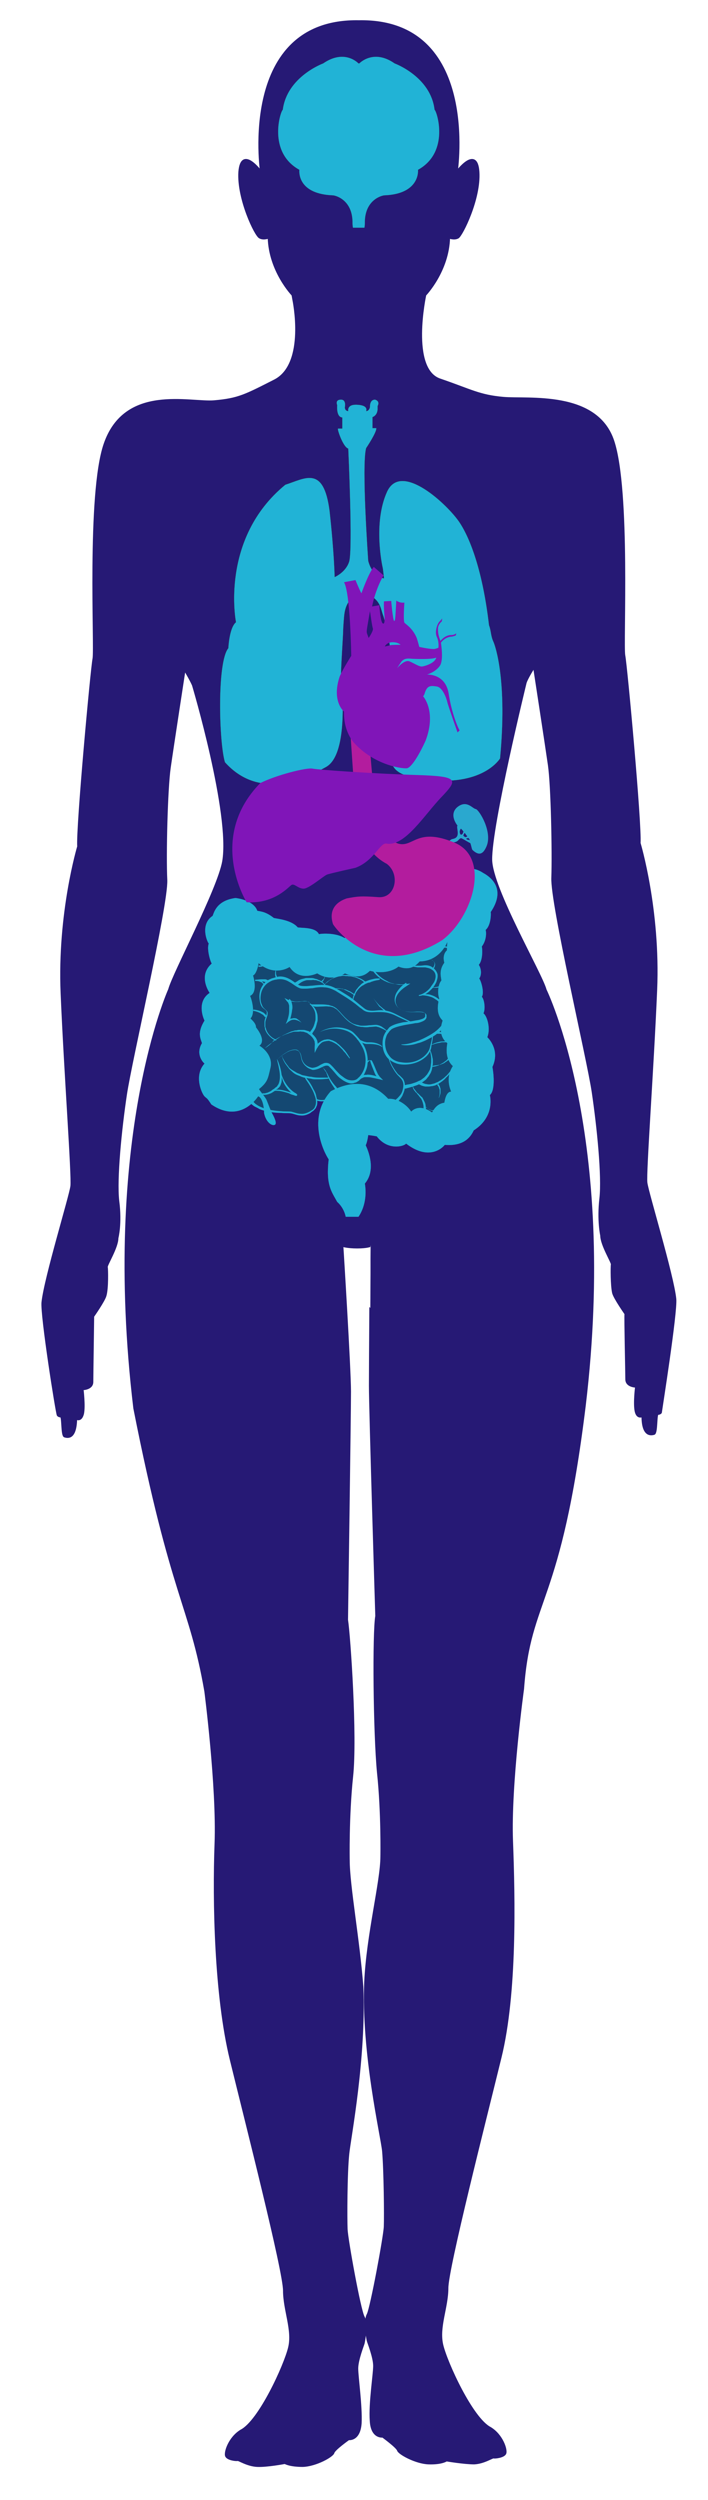 <?xml version="1.0" encoding="utf-8"?>
<!-- Generator: Adobe Illustrator 18.0.0, SVG Export Plug-In . SVG Version: 6.00 Build 0)  -->
<!DOCTYPE svg PUBLIC "-//W3C//DTD SVG 1.1//EN" "http://www.w3.org/Graphics/SVG/1.1/DTD/svg11.dtd">
<svg version="1.1" xmlns="http://www.w3.org/2000/svg" xmlns:xlink="http://www.w3.org/1999/xlink" x="0px" y="0px"
	 viewBox="0 0 166.5 587.4" enable-background="new 0 0 166.5 587.4" xml:space="preserve">
<g id="hombre">
</g>
<g id="mujer">
	<path id="cuerpo_2_" fill="#261975" stroke="#261975" stroke-width="0.488" stroke-miterlimit="10" d="M158.8,305.2
		c-0.6-5.7-6.5-24.9-6.8-27.3c-0.3-2.4,1.5-26.4,2.3-45.3c0.8-18.9-3.9-34.5-3.9-34.5c0.3-4.5-3.1-41.5-3.6-44.1
		c-0.5-2.6,1.3-38.7-2.6-50.4c-3.9-11.7-20-9.6-25.8-10.1c-5.7-0.5-7.6-1.8-14.9-4.3c-7.3-2.4-3.5-19.9-3.5-19.9s5.4-5.6,5.6-13.5
		c0,0,1.2,0.5,2.1,0c0.9-0.5,5.2-9.1,4.8-15.4c-0.4-6.3-5.1,0-5.1,0s5.4-35.9-23-35.4c-28.3-0.5-23,35.4-23,35.4s-4.6-6.3-5.1,0
		c-0.4,6.3,3.8,15,4.8,15.4c0.9,0.5,2.1,0,2.1,0c0.2,7.9,5.6,13.5,5.6,13.5l0.2,1.1c0,0,3.2,15.1-4.4,19c-6.9,3.5-8.5,4.4-14.2,4.9
		c-5.7,0.5-21-4-25.8,10.1c-4,11.7-2.1,47.8-2.6,50.4c-0.5,2.6-3.9,39.6-3.6,44.1c0,0-4.7,15.6-3.9,34.5c0.8,18.9,2.6,42.8,2.3,45.3
		c-0.3,2.4-6.2,21.6-6.8,27.3c-0.3,3.1,3.3,25.9,3.6,26.5c0,0,0.2,0.3,0.7,0.3c0.5,0,0.2,4.5,0.9,4.7s2.6,0.7,2.7-4.2
		c0,0,1.1,0.8,1.6-1.1c0.4-1.8-0.1-5.8-0.1-5.8s2.3,0,2.3-1.7c0-1.7,0.2-14.7,0.2-15.4c0,0,2.6-3.7,2.9-4.9c0.5-1.7,0.4-6.2,0.3-6.7
		c-0.1-0.5,2.5-4.6,2.5-6.8c0,0,0.9-3.4,0.2-8.7c-0.6-5.2,0.6-17,1.8-25c1.2-8.1,9.7-44.4,9.5-50.4c-0.3-6,0.1-21.5,0.8-26.4
		c0.7-4.9,3.5-23.1,3.5-23.1s1.5,2.5,2,3.7c0,0,9,30.2,7.1,41.4c-1.2,6.7-11.7,26.3-12.7,30.1c0,0-15.8,34.9-8.2,98.4
		c8.9,45,13.1,45.8,16.7,66.5c0,0,2.9,22.4,2.4,35.8c-0.5,13.4-0.1,35.7,3.6,50.8c3.7,15.1,12.5,49.6,12.5,54.2
		c0,4.6,2.2,9.3,1.2,13.4c-1,4.2-7,17.3-11.3,19.5c-2.8,1.7-3.9,5.2-3.5,6c0.4,0.8,2.4,1,2.7,0.9c0.2-0.1,2.3,1.3,4.6,1.4
		c2.3,0.1,6.5-0.7,6.5-0.7s1.1,0.7,4.2,0.7c3.1-0.1,7-2.3,7.2-3.1c0.2-0.8,3.6-3.2,3.6-3.2s2.5,0.4,2.8-3.7
		c0.2-4.1-0.8-10.9-0.8-12.9c0-2,1.4-5.5,1.5-5.9c0.1-0.4,0.9-4.6,0-6.2c-0.9-1.6-3.9-18.2-4-20.6c-0.1-2.4-0.1-13.1,0.4-17.8
		c0.4-3.8,4-22.4,3.3-39.2C84.4,456,82,443,82,437.1c0,0-0.2-10.3,0.8-19.7c1-9.4-0.6-32.9-1.2-36.8c0,0,0.7-48.1,0.7-53.6
		c0-5.5-1.8-34.3-1.8-34.3s1.1,0.4,3.5,0.4c2.4,0,3.2-0.4,3.2-0.4S87,320.1,87,325.6c0,5.5,1.5,54.1,1.5,54.1
		c-0.7,3.9-0.5,27.4,0.4,36.8c1,9.4,0.8,19.7,0.8,19.7c0,5.9-3.3,18.4-3.8,29.5c-0.7,16.8,3.8,35.9,4.2,39.7
		c0.4,4.6,0.5,15.3,0.4,17.8c-0.1,2.4-3.2,19-4,20.6c-0.9,1.6-0.1,5.8,0,6.2c0.1,0.4,1.5,3.9,1.5,5.9c0,2-1.1,8.8-0.8,12.9
		c0.2,4.1,2.8,3.7,2.8,3.7s3.3,2.4,3.6,3.2c0.2,0.8,4.2,3,7.2,3.1c3.1,0.1,4.2-0.7,4.2-0.7s4.2,0.7,6.5,0.7c2.3-0.1,4.3-1.5,4.6-1.4
		c0.2,0.1,2.3-0.1,2.7-0.9c0.4-0.8-0.7-4.3-3.5-6c-4.3-2.2-10.3-15.3-11.3-19.5c-1-4.2,1.2-8.8,1.2-13.4c0-4.6,8.8-39.1,12.5-54.2
		c3.7-15.1,3.2-37.4,2.7-50.8c-0.5-13.4,2.6-35.8,2.6-35.8c1.6-21.8,8.7-19.2,14.5-66.5c7.6-63.5-9.2-97.7-9.2-97.7
		c-1-3.8-12.7-23.8-12.8-30.6c-0.1-8.1,8.1-41.6,8.1-41.6c0.4-1.2,2-3.7,2-3.7s2.8,18.2,3.5,23.1c0.7,4.9,1,20.4,0.8,26.4
		c-0.3,6,8.3,42.3,9.5,50.4c1.2,8.1,2.4,19.8,1.8,25c-0.6,5.2,0.2,8.7,0.2,8.7c0,2.2,2.6,6.3,2.5,6.8c-0.1,0.5-0.1,5,0.3,6.7
		c0.3,1.2,2.9,4.9,2.9,4.9c-0.1,0.7,0.2,13.8,0.2,15.4c0,1.7,2.3,1.7,2.3,1.7s-0.5,3.9-0.1,5.8c0.4,1.8,1.6,1.1,1.6,1.1
		c0,4.8,2,4.4,2.7,4.2c0.7-0.2,0.4-4.7,0.9-4.7c0.5,0,0.7-0.3,0.7-0.3C155.5,331.1,159.1,308.4,158.8,305.2z"/>
	<path id="pulmones_2_" fill="#21B3D6" stroke="#3FA818" stroke-width="1.602200e-02" stroke-miterlimit="10" d="M81.9,105.4
		c0,0,1.1,23.9,0.2,26.6c-0.8,2.5-3.4,3.6-3.4,3.6s-0.1-5.7-1.2-15.6c-1.4-10.7-5.7-7.6-10.4-6.1c-15.5,12.7-11.6,32.3-11.6,32.3
		c-1.6,1.3-1.8,6.1-1.8,6.1c-2.7,3.2-2.2,22.2-0.8,26.8c7.9,8.8,18.3,4.2,23.8,1.1c5.5-3.1,3.6-19.8,3.5-21
		c-0.1-1.2,0.5-10.1,0.5-10.9c0-0.8,0.2-3.5,0.3-4.1c0.5-3.6,2.8-4.3,2.8-4.3s1.3-0.9,3.5,0.2c2.2,1.2,2.3,3.2,2.8,4.5
		c0.5,1.3,2.2,8.9,1.9,11.2c-0.2,2.3,0.4,5.9,0.4,14.1c0,8.3-3.7,12.2,8.9,13.4c12.6,1.2,16.3-5.1,16.3-5.1
		c1.7-17.9-1-26.2-1.6-27.5c-0.6-1.3-0.5-2.5-1-3.8c-1.4-12.1-4.2-20-6.9-24.1c-2.7-4.1-13.8-14.6-17.1-7.2
		c-3.3,7.3-1.1,17.4-1,17.8c0.1,0.4,0.3,2.5,0.3,2.5s-2.7-0.3-3.7-4.1c0,0-1.6-22.4-0.5-26.5c0,0,2.5-3.7,2.4-4.7h-0.9v-2.6
		c0,0,1.1-0.3,1.2-1.8c0-0.4,0-0.8,0-0.8s0.7-1.1-0.6-1.5c-0.7,0-1.2,0.5-1.2,1.7c0,0.3-0.3,1-0.9,1c0,0,0.7-1.4-2.2-1.5
		c-2.4-0.1-2,1.5-2,1.5s-0.8,0-0.8-0.9c0,0,0.4-1.8-0.9-1.8c-1.5,0-0.9,1.3-0.9,1.3s-0.3,2.8,1.2,2.9v2.6l-1,0
		C79.2,100.7,80.7,105.1,81.9,105.4z"/>
	<g id="intestinos_2_">
		<path fill="#144872" d="M56.9,259.5c2.5-2.2,2.6-3.1,3.2-6.3c0.7-3.2-1.6-5.6-3.2-6.6c1.9-1.5-0.5-4.8-0.9-5.4
			c0-1.1-0.8-1.7-1.6-2.7c1.4-1.4,0.3-5.6-0.1-6.6c2.2-1,1.1-5.3,0.9-6c0.9-0.3,1.6-3.2,1.6-3.7c4.2,3.7,8,1.5,8.8,1.1
			c2.6,4.1,7,2.3,7.8,1.9c3.7,2.5,7.4,0.5,7.8,0c4.3,2.1,6.2,0.2,7.1-0.7c4.7,1.3,7.5-0.7,8-1.2c3.6,1.5,5.3-0.7,6-1.5
			c5.8,0,7.8-5.7,7.8-5.7s0,2.1-0.1,2.5c-1.2,1.2-0.8,3.3-0.7,3.6c-1.7,2.4-0.9,4.4-0.9,5.3c-1.1,1.3-1,4.2-0.6,5.3
			c-1.2,4.6,0.6,6,1,6.6c-1.5,4.3,0.7,6.1,1.3,6.6c-0.8,4.4,0.8,6,1.5,6.8c-2.2,3.3-0.7,6.9-0.5,7.5c-1.4,0-1.8,2.7-1.9,3.3
			c-2.3,0.4-3.1,2.1-3.5,2.9c-3.8-2.9-5.9-0.2-5.9-0.2c-1.3-2.1-4-4.1-6.5-3.8c-4.2-4.7-9.5-7.8-16.1-4.1c0,0-1.8,0.6-2.6,0
			c0-0.1,1,2.9-3.6,3.5c-1.1-0.2-2.1-0.5-3.6-0.6c-1.5,0-4.7-0.1-6.7-1.2C58.5,259,56.9,259.5,56.9,259.5z"/>
		<g>
			<g>
				<path fill="#21B3D6" d="M62.3,246.3c0.7-0.7,1.5-1.2,2.3-1.8c0.4-0.3,0.8-0.5,1.2-0.8c0.4-0.2,0.8-0.5,1.3-0.7
					c0.4-0.2,0.9-0.4,1.3-0.6l0.7-0.2c0.2-0.1,0.5-0.1,0.7-0.1c0.2-0.1,0.5-0.1,0.7-0.1c0.2,0,0.5,0,0.7,0c0.2,0,0.5,0,0.7,0.1
					l0.7,0.2l0,0l0,0l0.5,0.3c0.2,0.1,0.3,0.2,0.4,0.4l0.4,0.4l0.4,0.5c0.1,0.2,0.2,0.4,0.3,0.6c0,0.2,0.1,0.4,0.1,0.6
					c0,0.4,0,0.8,0,1.1l0,0l-0.6-0.1c0.2-0.4,0.5-0.8,0.9-1.1c0.2-0.1,0.4-0.3,0.6-0.4c0.2-0.1,0.4-0.2,0.7-0.3
					c0.2,0,0.5-0.1,0.7-0.1c0.2,0,0.5,0,0.7,0.1c0.2,0.1,0.4,0.1,0.6,0.2l0.6,0.3c0.2,0.1,0.4,0.3,0.5,0.4c0.2,0.1,0.4,0.3,0.5,0.4
					c0.3,0.3,0.6,0.6,0.9,0.9c0.3,0.3,0.6,0.7,0.8,1l0.7,1.1l-0.1,0.1l-0.8-1c-0.2-0.4-0.6-0.6-0.8-1c-0.3-0.3-0.6-0.6-0.9-0.9
					c-0.2-0.1-0.3-0.3-0.5-0.4c-0.2-0.1-0.3-0.2-0.5-0.3l-0.6-0.3c-0.2-0.1-0.4-0.1-0.6-0.2c-0.2-0.1-0.4,0-0.6,0
					c-0.2,0-0.4,0.1-0.6,0.1c-0.2,0.1-0.4,0.1-0.5,0.2c-0.2,0.1-0.3,0.2-0.5,0.4c-0.3,0.3-0.5,0.6-0.7,0.9l-0.6,1.2l0-1.3l0,0
					c0-0.4,0.1-0.8,0-1.1c0-0.2,0-0.3-0.1-0.5c-0.1-0.1-0.1-0.3-0.2-0.4l-0.3-0.4l-0.4-0.4c-0.1-0.1-0.3-0.2-0.4-0.3l-0.4-0.3l0,0
					l-0.6-0.2c-0.2-0.1-0.4-0.1-0.7-0.1c-0.2-0.1-0.5,0-0.7,0c-0.2,0-0.5,0-0.7,0c-0.2,0-0.5,0-0.7,0.1l-0.7,0.2
					c-0.4,0.2-0.9,0.3-1.3,0.5c-0.4,0.2-0.9,0.4-1.3,0.6c-0.4,0.2-0.8,0.5-1.2,0.7C63.9,245.2,63.1,245.8,62.3,246.3L62.3,246.3z"/>
			</g>
			<g>
				<path fill="#21B3D6" d="M64,250c0.8-0.8,1.6-1.5,2.4-2.1c0.4-0.3,0.9-0.6,1.4-0.9c0.5-0.2,1-0.4,1.6-0.4c0.3,0,0.6,0.1,0.8,0.3
					c0.2,0.2,0.4,0.5,0.5,0.7c0.2,0.5,0.2,1.1,0.4,1.5c0.2,0.5,0.5,0.9,0.9,1.2c0.4,0.3,0.9,0.5,1.4,0.6h0l-0.1,0
					c0.6,0,1.3-0.2,1.9-0.6c0.3-0.2,0.6-0.3,1-0.5c0.4-0.1,0.8-0.1,1.2,0.1c0.2,0.1,0.3,0.2,0.5,0.4l0.4,0.4l0.7,0.8
					c0.5,0.5,0.9,1,1.5,1.4c0.5,0.4,1.1,0.8,1.7,0.9c0.6,0.1,1.3,0.1,1.8-0.3c1-0.8,1.7-2.1,1.9-3.4c0.2-1.3,0-2.7-0.6-3.9
					c-0.6-1.2-1.4-2.3-2.4-3.2c-1-0.8-2.4-1.2-3.7-1.3c-1.4-0.1-2.7,0.2-4,0.8l0,0c1.2-0.7,2.6-1.1,4-1.1c0.7,0,1.4,0.1,2.1,0.3
					c0.7,0.2,1.4,0.5,1.9,1c1,1,2,2.1,2.6,3.4c0.6,1.3,0.8,2.8,0.6,4.2c-0.1,0.7-0.4,1.4-0.7,2c-0.3,0.6-0.8,1.2-1.4,1.7
					c-0.2,0.1-0.3,0.2-0.5,0.3l-0.3,0.1c-0.1,0-0.1,0-0.3,0.1c-0.4,0.1-0.8,0.1-1.1,0c-0.7-0.2-1.4-0.6-1.9-1
					c-0.6-0.4-1.1-1-1.5-1.5l-0.7-0.8l-0.4-0.4c-0.1-0.1-0.2-0.2-0.3-0.3c-0.5-0.3-1.1,0-1.7,0.3c-0.6,0.3-1.3,0.6-2.1,0.6l0,0l0,0
					l0,0c-0.5-0.2-1.1-0.4-1.5-0.8c-0.5-0.4-0.8-0.9-1-1.4c-0.2-0.5-0.2-1.1-0.4-1.6c-0.1-0.2-0.2-0.5-0.4-0.6
					c-0.2-0.2-0.4-0.2-0.7-0.3c-0.5,0-1,0.1-1.5,0.3c-0.5,0.2-0.9,0.5-1.4,0.8C65.6,248.5,64.8,249.2,64,250L64,250z"/>
			</g>
			<g>
				<path fill="#21B3D6" d="M64.9,244.5c-0.6-0.2-1.1-0.6-1.5-1c-0.4-0.4-0.8-0.9-1-1.5c-0.1-0.1-0.1-0.3-0.1-0.4
					c0-0.2-0.1-0.3-0.1-0.5l0-0.5l0-0.5c0-0.3,0.1-0.6,0.2-0.9c0.1-0.3,0.2-0.6,0.3-0.9l0,0c0-0.2,0.1-0.5,0-0.6
					c0-0.2-0.2-0.3-0.4-0.5c-0.2-0.2-0.4-0.3-0.6-0.5c-0.2-0.2-0.3-0.5-0.4-0.7c-0.3-0.9-0.4-2-0.2-2.9c0.2-1,0.8-1.9,1.5-2.5
					c0.2-0.1,0.4-0.3,0.6-0.4l0.7-0.3l0.7-0.2c0.2-0.1,0.5-0.1,0.7-0.2c1-0.2,2,0.1,2.9,0.6c0.9,0.5,1.6,1.2,2.4,1.5
					c0.4,0.1,0.9,0.1,1.4,0.1c0.5,0,0.9-0.1,1.4-0.1c0.9-0.1,1.9-0.2,2.9-0.2c1,0.1,1.9,0.4,2.8,0.9c0.9,0.5,1.7,1,2.5,1.5
					c0.8,0.5,1.6,1.1,2.3,1.7l1.1,0.9c0.4,0.3,0.7,0.6,1.1,0.8c0.8,0.4,1.8,0.3,2.7,0.2c1-0.1,2,0,2.9,0.3c0.9,0.3,1.8,0.8,2.6,1.2
					l2.6,1.3l-0.1,0.2l-2.6-1.2c-0.9-0.4-1.7-0.9-2.6-1.1c-0.9-0.3-1.8-0.3-2.8-0.3c-0.9,0-2,0.2-2.9-0.2c-0.5-0.2-0.8-0.6-1.2-0.8
					l-1.1-0.9c-0.8-0.6-1.5-1.1-2.3-1.6c-0.8-0.5-1.6-1-2.4-1.5c-0.8-0.4-1.7-0.8-2.6-0.8c-0.9-0.1-1.9,0-2.8,0.2
					c-0.5,0-1,0.1-1.5,0.1c-0.3,0-0.5,0-0.7,0c-0.2,0-0.5,0-0.8-0.1c-1-0.4-1.7-1.1-2.5-1.5c-0.8-0.5-1.7-0.7-2.6-0.6
					c-0.2,0-0.4,0.1-0.7,0.1l-0.7,0.2l-0.6,0.3l-0.6,0.4c-0.7,0.6-1.2,1.4-1.4,2.3c-0.2,0.9-0.2,1.9,0.2,2.7
					c0.1,0.2,0.1,0.4,0.3,0.6c0.1,0.1,0.3,0.3,0.5,0.5c0.2,0.2,0.4,0.3,0.5,0.6c0.1,0.3,0,0.5,0,0.8l0,0l0,0
					c-0.1,0.3-0.2,0.5-0.3,0.8c-0.1,0.3-0.2,0.6-0.2,0.9l0,0.4l0,0.4c0,0.1,0,0.3,0.1,0.4c0,0.1,0.1,0.3,0.1,0.4
					c0.4,1.1,1.3,2,2.4,2.4L64.9,244.5z"/>
			</g>
			<g>
				<path fill="#21B3D6" d="M73,235.8c0,0,0.4,0.3,0.9,0.9c0.2,0.3,0.5,0.7,0.6,1.2c0.2,0.5,0.2,1,0.2,1.5c0,0.3,0,0.5-0.1,0.8
					c-0.1,0.2-0.1,0.5-0.2,0.7c-0.1,0.5-0.3,0.9-0.5,1.2c-0.2,0.3-0.4,0.6-0.5,0.8c-0.1,0.2-0.2,0.3-0.2,0.3l-0.5-0.4
					c0,0,0.1-0.1,0.2-0.3c0.1-0.2,0.3-0.4,0.5-0.7c0.2-0.3,0.4-0.7,0.5-1.1c0.1-0.2,0.1-0.4,0.2-0.7c0.1-0.2,0.1-0.5,0.1-0.7
					c0-0.5,0-0.9-0.1-1.4c-0.1-0.4-0.3-0.8-0.5-1.1c-0.4-0.6-0.8-0.9-0.8-0.9L73,235.8z"/>
			</g>
			<g>
				<path fill="#21B3D6" d="M70.9,240.3c-0.5-0.4-1-0.6-1.6-0.7c-0.3,0-0.6,0-0.8,0.1c-0.3,0.1-0.5,0.3-0.7,0.4l0,0l-0.6,0.5
					l0.3-0.7c0.3-0.8,0.5-1.6,0.5-2.4c0-0.4,0-0.8,0-1.2c-0.1-0.4-0.2-0.8-0.5-1l0,0l-0.6-0.8l0.8,0.4c0.4,0.2,1,0.3,1.5,0.4
					c0.5,0.1,1.1,0,1.6,0l0.8-0.1c0.3,0,0.6,0,0.9,0.2c0.3,0.2,0.5,0.4,0.6,0.5c0.1,0.1,0.2,0.1,0.3,0.1c0.1,0,0.2,0,0.3,0
					c0.6,0,1,0,1.6,0c0.5,0,1.1,0,1.7,0.1c0.3,0,0.5,0.1,0.8,0.2l0.4,0.1l0.4,0.2c0.2,0.1,0.5,0.3,0.7,0.5c0.2,0.2,0.4,0.4,0.6,0.6
					c0.7,0.8,1.4,1.6,2.3,2.3c0.4,0.3,0.9,0.6,1.4,0.7c0.2,0.1,0.5,0.1,0.8,0.2c0.3,0.1,0.5,0.1,0.8,0.1c0.5,0,1,0,1.6-0.1
					c0.5,0,1.1-0.1,1.6-0.1c0.3,0,0.6,0.1,0.9,0.2c0.2,0.1,0.5,0.2,0.7,0.4c0.5,0.3,0.9,0.7,1.3,1.1l0,0c-0.5-0.3-0.9-0.6-1.4-0.8
					c-0.2-0.1-0.5-0.2-0.7-0.3c-0.2-0.1-0.5-0.1-0.7-0.2c-0.5,0-1,0.1-1.6,0.1c-0.5,0.1-1.1,0.1-1.6,0c-0.3,0-0.5,0-0.8-0.1
					c-0.3,0-0.5-0.1-0.8-0.2c-0.5-0.2-1-0.5-1.5-0.8c-0.9-0.7-1.6-1.5-2.3-2.3c-0.4-0.4-0.7-0.8-1.2-1l-0.3-0.2l-0.4-0.1
					c-0.2-0.1-0.5-0.1-0.8-0.1c-0.5-0.1-1,0-1.6,0c-0.5,0-1.1,0.1-1.6,0c-0.2,0-0.3-0.1-0.5-0.2c-0.1-0.1-0.3-0.2-0.4-0.3
					c-0.2-0.2-0.3-0.5-0.5-0.6c-0.4-0.2-1-0.1-1.5-0.1l-0.8,0.1l-0.4,0l-0.4,0c-0.6,0-1.1-0.1-1.7-0.3l0.3-0.4l0,0
					c0.4,0.4,0.5,0.8,0.6,1.3c0.1,0.4,0.1,0.9,0,1.3c-0.1,0.9-0.3,1.7-0.6,2.6l-0.3-0.2l0,0c0.3-0.2,0.5-0.4,0.9-0.4
					c0.3-0.1,0.6-0.1,1,0C70,239.5,70.5,239.8,70.9,240.3L70.9,240.3z"/>
			</g>
			<g>
				<path fill="#21B3D6" d="M87.3,227.5c0.8,1.4,2,2.5,3.4,3.1c0.4,0.2,0.7,0.3,1.1,0.4c0.4,0.1,0.8,0.2,1.2,0.2
					c0.4,0.1,0.8,0,1.2,0.1c0.2,0,0.4,0,0.6,0l0.6-0.1l1.1-0.1l-0.9,0.6l0,0c-0.8,0.5-1.5,1.1-2,1.8c-0.5,0.7-0.8,1.7-0.4,2.5
					c0.3,0.9,1.1,1.4,2,1.6c0.9,0.2,1.8,0.2,2.8,0.1c0.5,0,1,0,1.5,0.1c0.2,0.1,0.5,0.2,0.7,0.5c0,0.1,0.1,0.1,0.1,0.2l0,0.2
					c0,0.1,0,0.3,0,0.4c-0.2,0.6-0.7,0.8-1.2,1c-0.5,0.2-0.9,0.3-1.4,0.3c-0.9,0.2-1.9,0.3-2.8,0.5c-0.9,0.2-1.8,0.4-2.6,0.8
					c-0.2,0.1-0.3,0.2-0.5,0.4c-0.2,0.2-0.3,0.3-0.4,0.5c-0.3,0.3-0.5,0.7-0.6,1.1c-0.3,0.8-0.3,1.7-0.1,2.6
					c0.2,0.9,0.7,1.7,1.3,2.3c0.7,0.6,1.5,0.9,2.4,1c1.8,0.3,3.7-0.1,5.2-1.3c0.7-0.6,1.3-1.3,1.5-2.2c0.2-0.9,0.5-1.8,0.5-2.7h0.2
					c0,1-0.3,1.9-0.4,2.8c-0.2,1-0.8,1.8-1.6,2.4c-1.5,1.2-3.6,1.7-5.5,1.5c-1-0.1-1.9-0.5-2.7-1.1c-0.8-0.6-1.3-1.6-1.5-2.5
					c-0.2-1-0.2-2,0.1-3c0.2-0.5,0.4-0.9,0.7-1.3c0.2-0.2,0.3-0.4,0.5-0.6c0.1-0.2,0.4-0.4,0.6-0.5c0.9-0.5,1.9-0.7,2.8-0.9
					c0.9-0.1,1.9-0.2,2.8-0.4c0.5-0.1,0.9-0.1,1.4-0.3c0.4-0.1,0.9-0.3,1-0.7c0-0.1,0-0.2,0-0.3l0-0.2l0-0.1
					c-0.1-0.2-0.3-0.3-0.5-0.3c-0.4-0.1-0.9-0.1-1.4-0.1c-0.9,0-1.9,0.1-2.9-0.2c-0.5-0.1-0.9-0.3-1.3-0.6c-0.4-0.3-0.7-0.7-0.9-1.2
					c-0.4-0.9-0.1-2.1,0.4-2.8c0.5-0.8,1.2-1.5,2.1-2.1l0,0l0.2,0.5l-0.6,0c-0.2,0-0.4,0-0.6,0c-0.4,0-0.8,0-1.2-0.1
					c-0.4-0.1-0.8-0.2-1.2-0.3c-0.4-0.1-0.8-0.3-1.1-0.5c-1.5-0.7-2.7-1.9-3.5-3.4L87.3,227.5z"/>
			</g>
			<g>
				<path fill="#21B3D6" d="M82.9,235.1c0,0,0-0.6,0.3-1.4c0.1-0.2,0.2-0.4,0.3-0.6c0.1-0.2,0.2-0.5,0.4-0.7
					c0.2-0.2,0.3-0.4,0.5-0.6c0.2-0.2,0.4-0.4,0.6-0.6c0.2-0.2,0.5-0.3,0.7-0.5c0.3-0.1,0.5-0.2,0.8-0.3c0.5-0.2,1-0.3,1.4-0.4
					c0.4-0.1,0.8-0.1,1-0.1c0.2,0,0.4,0,0.4,0l0,0.3c0,0-0.1,0-0.4,0.1c-0.2,0-0.6,0.1-1,0.2c-0.2,0.1-0.4,0.1-0.6,0.2
					c-0.2,0.1-0.4,0.2-0.7,0.2c-0.2,0.1-0.5,0.2-0.7,0.3c-0.2,0.1-0.4,0.3-0.7,0.4c-0.9,0.6-1.5,1.5-1.8,2.3
					c-0.3,0.7-0.4,1.3-0.4,1.3L82.9,235.1z"/>
			</g>
			<g>
				<path fill="#21B3D6" d="M96.4,226.8c0.6,0.1,1.2,0.1,1.7,0.1c0.3,0,0.6,0,0.9,0l0.9-0.1c0.7,0,1.3,0.1,1.8,0.5
					c0.5,0.3,1,0.9,1.2,1.6c0.1,0.7-0.1,1.3-0.3,1.9c-0.3,0.6-0.6,1.1-1,1.5c-0.2,0.2-0.4,0.4-0.6,0.6c-0.2,0.2-0.5,0.4-0.8,0.6
					c-0.5,0.3-1.1,0.5-1.7,0.5h0l0-0.1c0.5-0.2,0.9-0.3,1.4-0.3c0.5,0,1,0,1.5,0.2c1,0.3,1.8,0.9,2.5,1.6c0.3,0.4,0.6,0.8,0.8,1.2
					c0.2,0.4,0.4,0.9,0.5,1.4c0.2,1,0,2.1-0.6,3c-0.6,0.9-1.3,1.5-2.1,2.1c-0.8,0.6-1.7,1-2.5,1.4c-0.5,0.2-0.9,0.4-1.3,0.5
					c-0.5,0.1-0.9,0.3-1.4,0.4c-0.9,0.2-1.9,0.3-2.9,0.1l0-0.1c1,0,1.9-0.2,2.8-0.5c0.5-0.1,0.9-0.3,1.3-0.4
					c0.4-0.2,0.9-0.4,1.3-0.6c0.8-0.4,1.7-0.9,2.4-1.4c0.7-0.5,1.4-1.2,1.9-1.9c0.5-0.8,0.7-1.6,0.5-2.5c-0.1-0.4-0.2-0.8-0.4-1.3
					c-0.2-0.4-0.5-0.8-0.8-1.1c-0.3-0.4-0.6-0.7-1-0.9c-0.4-0.3-0.8-0.5-1.2-0.6c-0.9-0.3-1.8-0.4-2.7-0.3l0-0.1h0
					c0.6-0.1,1.1-0.4,1.6-0.7c0.2-0.2,0.4-0.3,0.6-0.5c0.2-0.2,0.4-0.4,0.6-0.7c0.3-0.5,0.7-0.9,0.9-1.4c0.2-0.5,0.3-1,0.2-1.5
					c-0.1-0.5-0.4-0.9-0.9-1.2c-0.4-0.3-1-0.4-1.5-0.5l-0.9,0c-0.3,0-0.6,0-0.9,0c-0.6-0.1-1.2-0.2-1.8-0.3L96.4,226.8z"/>
			</g>
			<g>
				<path fill="#21B3D6" d="M62,231.5c-0.1-0.4-0.4-0.7-0.8-0.8c-0.4-0.2-0.8-0.2-1.2-0.2l0-0.3c0.5,0,1-0.1,1.5-0.1
					c0.2,0,0.5,0,0.8,0c0.1,0,0.3,0,0.4,0.1c0.1,0,0.1,0,0.2,0.1c0.1,0,0.2,0.1,0.2,0.1l-0.4,0.5c-0.1-0.1-0.3-0.2-0.5-0.2
					c-0.2-0.1-0.5-0.1-0.7-0.1c-0.5-0.1-1-0.1-1.4-0.1l0-0.3c0.4,0,0.9,0.1,1.3,0.3c0.4,0.2,0.7,0.5,0.8,1L62,231.5z"/>
			</g>
			<g>
				<path fill="#21B3D6" d="M59.6,237.2c0,0,0.9,0.1,1.7,0.4c0.2,0.1,0.4,0.2,0.6,0.3c0.2,0.1,0.3,0.3,0.5,0.4
					c0.2,0.3,0.3,0.5,0.3,0.5l-0.4,0.2c0,0-0.1-0.2-0.3-0.4c-0.1-0.1-0.2-0.2-0.4-0.3c-0.2-0.1-0.3-0.2-0.5-0.3
					c-0.8-0.4-1.6-0.5-1.6-0.5L59.6,237.2z"/>
			</g>
			<path fill="none" stroke="#21B3D6" stroke-width="0.316" stroke-miterlimit="10" d="M60.8,227c0,0,0.9,0.1,1.2-0.3"/>
			<g>
				<path fill="#21B3D6" d="M65,227.7c0,0,0,0.1-0.1,0.3c0,0.2,0,0.4,0,0.7c0,0.2,0.1,0.5,0.2,0.7c0.1,0.2,0.1,0.3,0.1,0.3l-0.3,0.1
					c0,0,0-0.1-0.1-0.3c-0.1-0.2-0.1-0.5-0.1-0.7c0-0.3,0-0.5,0.1-0.7C64.9,227.8,65,227.7,65,227.7z"/>
			</g>
			<g>
				<path fill="#21B3D6" d="M69.2,231c0,0,0.1-0.1,0.3-0.2c0.2-0.1,0.5-0.3,0.8-0.5c0.4-0.2,0.8-0.3,1.3-0.4
					c0.2-0.1,0.5-0.1,0.7-0.1c0.3,0,0.5,0,0.8,0c0.2,0,0.5,0,0.8,0.1c0.2,0.1,0.5,0.1,0.7,0.2c0.2,0.1,0.4,0.2,0.7,0.3
					c0.2,0.1,0.4,0.2,0.5,0.3c0.1,0.1,0.3,0.2,0.4,0.4c0.1,0.1,0.2,0.2,0.2,0.4c0.1,0.2,0.1,0.3,0.1,0.3l-0.1,0c0,0,0-0.1-0.1-0.3
					c0-0.1-0.1-0.2-0.2-0.3c-0.1-0.1-0.2-0.2-0.4-0.3c-0.2-0.1-0.3-0.2-0.5-0.3c-0.2-0.1-0.4-0.1-0.6-0.2c-0.2-0.1-0.5-0.1-0.7-0.1
					c-0.2-0.1-0.5,0-0.7,0c-0.2,0-0.5,0-0.7,0c-0.2,0-0.5,0-0.7,0.1c-0.4,0.1-0.8,0.3-1.1,0.5c-0.3,0.2-0.5,0.4-0.7,0.5
					c-0.1,0.1-0.2,0.2-0.2,0.2L69.2,231z"/>
			</g>
			<g>
				<path fill="#21B3D6" d="M76.5,229c0,0,0,0.5-0.2,0.9c-0.1,0.2-0.2,0.4-0.3,0.6c-0.1,0.1-0.2,0.2-0.2,0.2l-0.2-0.2
					c0,0,0.3-0.2,0.6-0.6C76.4,229.5,76.5,229,76.5,229z"/>
			</g>
			<g>
				<path fill="#21B3D6" d="M84.2,244c0,0,0.3,0.3,0.8,0.5c0.3,0.1,0.6,0.3,0.9,0.3c0.2,0.1,0.4,0.1,0.5,0.1c0.2,0,0.4,0,0.6,0
					c0.8,0,1.7,0.2,2.2,0.5c0.3,0.1,0.5,0.3,0.6,0.4c0.1,0.1,0.1,0.3,0.1,0.3l0,0c0,0,0-0.1-0.2-0.2c-0.1-0.1-0.4-0.2-0.6-0.3
					c-0.6-0.2-1.4-0.3-2.2-0.3c-0.2,0-0.4,0-0.6,0c-0.2,0-0.4,0-0.6-0.1c-0.4-0.1-0.7-0.3-1-0.4c-0.3-0.2-0.5-0.4-0.6-0.5
					c-0.1-0.1-0.2-0.2-0.2-0.2L84.2,244z"/>
			</g>
			<g>
				<path fill="#21B3D6" d="M86.1,250.3c0.1-0.2,0.3-0.5,0.4-0.7c0.1-0.1,0.2-0.2,0.3-0.3c0.1-0.1,0.2-0.2,0.5-0.2
					c0,0,0.1,0,0.1,0.1l0.1,0.1c0,0.1,0.1,0.1,0.1,0.2l0.2,0.4l0.3,0.7c0.2,0.5,0.4,1,0.6,1.4c0.1,0.2,0.2,0.5,0.4,0.7
					c0.1,0.1,0.1,0.2,0.2,0.3l0.2,0.2l0,0l0.6,0.6l-0.8-0.2c-0.5-0.1-0.9-0.2-1.4-0.3c-0.5-0.1-0.9-0.2-1.4-0.2c-0.2,0-0.4,0-0.7,0
					c-0.2,0-0.4,0.1-0.6,0.2c-0.2,0.1-0.4,0.2-0.6,0.3c-0.2,0.1-0.4,0.2-0.7,0.2l-0.1-0.1c0.2-0.2,0.4-0.3,0.5-0.5
					c0.2-0.1,0.4-0.3,0.6-0.4c0.2-0.1,0.5-0.2,0.7-0.2c0.3-0.1,0.5,0,0.8-0.1c1,0,1.9,0.3,2.8,0.6l-0.2,0.4v0l-0.3-0.3
					c-0.1-0.1-0.2-0.2-0.2-0.4c-0.2-0.2-0.3-0.5-0.4-0.7c-0.2-0.5-0.4-1-0.6-1.5l-0.3-0.8l-0.1-0.4c0-0.1-0.1-0.1-0.1-0.2l-0.1-0.1
					c0,0,0,0,0,0c-0.1,0-0.2,0-0.3,0.1c-0.1,0.1-0.2,0.2-0.3,0.3c-0.2,0.2-0.3,0.4-0.4,0.7L86.1,250.3z"/>
			</g>
			<g>
				<path fill="#21B3D6" d="M91.6,248.9c0,0,0.2,0.7,0.7,1.6c0.3,0.5,0.6,1,1,1.5c0.2,0.3,0.4,0.5,0.7,0.7c0.2,0.2,0.5,0.5,0.8,0.8
					c0.4,0.7,0.5,1.5,0.4,2.2c-0.1,0.7-0.4,1.3-0.6,1.8c-0.3,0.5-0.6,0.9-0.8,1.1c-0.2,0.2-0.5,0.3-0.5,0.3l-0.2-0.6
					c0,0,0.1,0,0.3-0.2c0.2-0.2,0.5-0.5,0.8-0.9c0.3-0.4,0.5-1,0.6-1.6c0.1-0.6,0.1-1.3-0.3-1.9c-0.2-0.3-0.4-0.5-0.7-0.8
					c-0.3-0.3-0.5-0.5-0.7-0.8c-0.4-0.5-0.7-1.1-1-1.6c-0.5-1-0.7-1.7-0.7-1.7L91.6,248.9z"/>
			</g>
			<g>
				<path fill="#21B3D6" d="M101.1,246.6c0,0,0.4,0.7,0.6,1.9c0.1,0.3,0.1,0.6,0.1,1c0,0.3,0,0.7-0.1,1.1c-0.1,0.4-0.1,0.8-0.3,1.2
					c-0.1,0.4-0.4,0.7-0.6,1.1c-0.3,0.3-0.5,0.7-0.8,0.9c-0.3,0.2-0.6,0.5-1,0.7c-0.3,0.2-0.7,0.4-1,0.5c-0.3,0.1-0.6,0.2-0.9,0.3
					c-0.6,0.2-1.1,0.3-1.4,0.4c-0.3,0.1-0.5,0.1-0.5,0.1L95,255c0,0,0.2,0,0.5-0.1c0.3-0.1,0.8-0.1,1.4-0.3c0.3-0.1,0.6-0.2,0.9-0.3
					c0.3-0.1,0.6-0.3,0.9-0.4c0.3-0.1,0.6-0.4,0.9-0.6c0.3-0.2,0.5-0.5,0.8-0.8c0.2-0.3,0.4-0.6,0.6-1c0.2-0.3,0.2-0.7,0.3-1
					c0-0.4,0.1-0.7,0.1-1c0-0.3,0-0.6,0-0.9c-0.1-1.2-0.4-1.9-0.4-1.9L101.1,246.6z"/>
			</g>
			<g>
				<path fill="#21B3D6" d="M98.8,254.1c0,0,0.1,0.1,0.3,0.2c0.2,0.1,0.6,0.3,1,0.4c0.2,0,0.5,0.1,0.7,0.1c0.3,0,0.5,0,0.8-0.1
					c0.3-0.1,0.6-0.1,0.9-0.3c0.3-0.1,0.6-0.2,0.8-0.4c0.3-0.1,0.5-0.3,0.8-0.5c0.3-0.2,0.5-0.4,0.7-0.6c0.5-0.4,0.8-0.9,1.1-1.2
					c0.2-0.2,0.3-0.4,0.4-0.5c0.1-0.2,0.2-0.3,0.3-0.4c0.2-0.2,0.3-0.4,0.3-0.4l0.1,0c0,0-0.1,0.1-0.2,0.4c-0.1,0.1-0.2,0.3-0.3,0.4
					c-0.1,0.2-0.2,0.4-0.4,0.6c-0.3,0.4-0.6,0.9-1.1,1.3c-0.2,0.2-0.4,0.5-0.7,0.7c-0.2,0.2-0.5,0.4-0.8,0.6
					c-0.3,0.2-0.6,0.4-0.9,0.5c-0.3,0.2-0.6,0.2-0.9,0.3c-0.3,0-0.6,0.1-0.9,0.1c-0.3,0-0.6,0-0.8,0c-0.5-0.1-0.9-0.2-1.2-0.4
					c-0.3-0.1-0.4-0.3-0.4-0.2L98.8,254.1z"/>
			</g>
			<g>
				<path fill="#21B3D6" d="M97.1,255.2c0,0,0,0.1,0.1,0.3c0.1,0.2,0.2,0.4,0.4,0.6c0.1,0.1,0.2,0.3,0.3,0.4
					c0.1,0.1,0.2,0.3,0.4,0.4c0.1,0.1,0.3,0.3,0.4,0.4l0.4,0.4c0.2,0.1,0.3,0.3,0.4,0.5c0.1,0.2,0.2,0.4,0.3,0.6
					c0.2,0.4,0.3,0.7,0.3,1.1c0.1,0.6,0.1,1.1,0.1,1.1l-0.6,0c0,0,0-0.1,0-0.3c0-0.2,0-0.4,0-0.7c0-0.3-0.1-0.6-0.2-1
					c-0.1-0.2-0.1-0.4-0.2-0.5c-0.1-0.2-0.1-0.3-0.3-0.5l-0.4-0.5c-0.1-0.2-0.3-0.3-0.4-0.5c-0.1-0.2-0.3-0.3-0.4-0.4
					c-0.1-0.2-0.2-0.3-0.3-0.4c-0.2-0.3-0.3-0.5-0.3-0.7c-0.1-0.2-0.1-0.3-0.1-0.3L97.1,255.2z"/>
			</g>
			<g>
				<path fill="#21B3D6" d="M103.1,258.1c0,0,0.1-0.2,0.2-0.5c0-0.2,0.1-0.4,0.1-0.6c0-0.2,0-0.4,0-0.6c0-0.2,0-0.4-0.1-0.6
					c-0.1-0.2-0.1-0.4-0.2-0.5c-0.2-0.3-0.3-0.4-0.3-0.4l0.3-0.2c0,0,0.1,0.2,0.3,0.5c0.1,0.2,0.1,0.4,0.2,0.6c0,0.2,0,0.4,0,0.7
					c0,0.2,0,0.5-0.1,0.7c-0.1,0.2-0.1,0.4-0.2,0.6C103.2,257.9,103.1,258.1,103.1,258.1z"/>
			</g>
			<g>
				<path fill="#21B3D6" d="M101.3,250.7c0,0,0.3,0,0.8-0.1c0.2,0,0.5-0.1,0.8-0.2c0.1,0,0.3-0.1,0.4-0.2c0.1-0.1,0.3-0.1,0.4-0.2
					c0.3-0.2,0.6-0.3,0.8-0.5c0.2-0.2,0.5-0.3,0.6-0.5c0.3-0.3,0.5-0.6,0.5-0.6l0.3,0.2c0,0-0.2,0.2-0.6,0.6
					c-0.2,0.2-0.5,0.3-0.7,0.5c-0.3,0.2-0.6,0.3-0.9,0.4c-0.1,0.1-0.3,0.1-0.5,0.1c-0.2,0-0.3,0.1-0.5,0.1c-0.3,0-0.6,0.1-0.8,0.1
					C101.6,250.7,101.3,250.7,101.3,250.7z"/>
			</g>
			<g>
				<path fill="#21B3D6" d="M101.1,245.6c0,0,0.3-0.2,0.7-0.3c0.4-0.2,1-0.4,1.5-0.5c0.3-0.1,0.6-0.1,0.9-0.1c0.3,0,0.5-0.1,0.8,0
					c0.5,0,0.8,0,0.8,0l-0.1,0.3c0,0-0.3,0-0.7-0.1c-0.2,0-0.5,0-0.7,0c-0.3,0-0.6,0-0.8,0.1c-0.6,0.1-1.1,0.2-1.6,0.4
					C101.4,245.5,101.1,245.6,101.1,245.6z"/>
			</g>
			<g>
				<path fill="#21B3D6" d="M102.4,242.3c0,0,0.6,0.1,1.2,0.2c0.3,0.1,0.6,0.2,0.8,0.3c0.1,0.1,0.2,0.2,0.2,0.2c0.1,0.1,0.2,0,0.2,0
					l-0.7,0.3c0,0,0.2-0.1,0.1-0.1c0,0-0.1-0.1-0.1-0.1c-0.1-0.1-0.4-0.2-0.7-0.2c-0.3,0-0.5,0-0.8,0c-0.2,0-0.3,0.1-0.3,0.1
					L102.4,242.3z"/>
			</g>
			<g>
				<path fill="#21B3D6" d="M101.4,231.7c0,0.4,0,0.2,0,0.3c0,0,0,0,0,0c0,0,0.1,0,0.1,0c0.1,0,0.2,0,0.4,0c0.3,0,0.8-0.1,1.2-0.2
					c0.2-0.1,0.4-0.2,0.6-0.3c0.2-0.1,0.3-0.2,0.4-0.3c0.2-0.2,0.2-0.4,0.2-0.4l0.6,0.3c0,0-0.2,0.2-0.5,0.4
					c-0.2,0.1-0.3,0.2-0.5,0.3c-0.2,0.1-0.4,0.1-0.6,0.2c-0.4,0.1-0.9,0.1-1.2,0.1c-0.2,0-0.3,0-0.4,0c0,0-0.1,0-0.1,0c0,0,0,0,0,0
					c0,0,0-0.1,0,0.3L101.4,231.7z"/>
			</g>
			<path fill="none" stroke="#21B3D6" stroke-width="0.316" stroke-miterlimit="10" d="M104.2,222.6c0,0,1.1-0.5,1.6,0.8"/>
			<g>
				<path fill="#21B3D6" d="M101.2,225.4c0,0,0.2,0,0.4,0.2c0.2,0.1,0.6,0.4,0.7,0.8c0.1,0.4-0.1,0.8-0.2,1
					c-0.1,0.2-0.3,0.4-0.3,0.4l-0.2-0.2c0,0,0.1-0.1,0.3-0.3c0.1-0.2,0.3-0.5,0.3-0.9c0-0.3-0.3-0.6-0.5-0.8
					C101.4,225.5,101.2,225.4,101.2,225.4L101.2,225.4z"/>
			</g>
			<g>
				<path fill="#21B3D6" d="M99.8,259.8c0,0,0.2,0.2,0.4,0.4c0.3,0.2,0.7,0.5,1.1,0.6c0.2,0.1,0.5,0.1,0.7,0c0.2,0,0.4-0.1,0.5-0.2
					c0.3-0.2,0.4-0.4,0.4-0.4l0.2,0.2c0,0-0.2,0.2-0.5,0.4c-0.2,0.1-0.4,0.2-0.6,0.2c-0.2,0-0.5,0-0.7-0.1c-0.5-0.2-0.8-0.5-1.1-0.8
					C99.9,260,99.8,259.8,99.8,259.8L99.8,259.8z"/>
			</g>
			<g>
				<path fill="#21B3D6" d="M76.1,231.3c0,0,0.2,0.1,0.2,0c0.1-0.1,0.1-0.1,0.2-0.2c0.1-0.1,0.2-0.2,0.4-0.4
					c0.2-0.1,0.4-0.3,0.6-0.4c0.2-0.2,0.4-0.3,0.7-0.4c0.2-0.2,0.5-0.3,0.8-0.4c0.3-0.1,0.6-0.2,0.9-0.3l0.5-0.1c0.2,0,0.3,0,0.5,0
					c0.3,0,0.7,0,1,0c0.3,0.1,0.6,0.1,0.9,0.2c0.3,0.1,0.6,0.2,0.9,0.2c0.3,0.1,0.5,0.2,0.8,0.3c0.5,0.2,0.8,0.4,1.1,0.6
					c0.1,0.1,0.2,0.2,0.3,0.2c0.1,0.1,0.1,0.1,0.1,0.1l-0.3,0.2c0,0-0.1-0.1-0.3-0.3c-0.2-0.2-0.6-0.4-1-0.6
					c-0.2-0.1-0.5-0.2-0.7-0.3c-0.3-0.1-0.5-0.1-0.8-0.2c-0.3-0.1-0.6-0.1-0.9-0.1c-0.3-0.1-0.6,0-1-0.1c-0.2,0-0.3,0-0.5,0
					l-0.5,0.1c-0.3,0-0.6,0.1-0.9,0.2c-0.3,0.1-0.6,0.2-0.8,0.3c-0.2,0.1-0.5,0.2-0.7,0.4c-0.2,0.1-0.4,0.3-0.5,0.4
					c-0.1,0.1-0.3,0.2-0.4,0.3c-0.1,0.1-0.2,0.2-0.2,0.2c-0.1,0,0,0.2,0,0.2L76.1,231.3z"/>
			</g>
			<g>
				<path fill="#21B3D6" d="M78.7,232.3c0,0,0.3-0.1,0.8-0.1c0.2,0,0.5,0,0.8,0.1c0.1,0,0.3,0,0.5,0.1l0.5,0.1
					c0.3,0.1,0.6,0.3,0.9,0.4c0.3,0.1,0.5,0.3,0.7,0.4c0.4,0.3,0.7,0.4,0.7,0.4l-0.2,0.2c0,0-0.3-0.2-0.6-0.4
					c-0.2-0.1-0.4-0.3-0.7-0.4c-0.3-0.1-0.5-0.3-0.8-0.4l-0.4-0.2c-0.1-0.1-0.3-0.1-0.4-0.1c-0.3-0.1-0.6-0.1-0.8-0.1
					C79,232.3,78.7,232.4,78.7,232.3L78.7,232.3z"/>
			</g>
			<g>
				<path fill="#21B3D6" d="M87.7,234.4c0,0,0.7,1,1.6,1.9c0.2,0.2,0.5,0.4,0.7,0.6c0.2,0.2,0.5,0.3,0.6,0.5
					c0.4,0.2,0.7,0.3,0.7,0.3l-0.1,0.3c0,0-0.3-0.2-0.7-0.4c-0.2-0.1-0.4-0.3-0.6-0.5c-0.2-0.2-0.4-0.4-0.7-0.6
					C88.4,235.4,87.7,234.4,87.7,234.4z"/>
			</g>
			<g>
				<path fill="#21B3D6" d="M66.3,248.1c0,0,0.1,0.2,0.2,0.5c0.2,0.3,0.4,0.8,0.8,1.3c0.2,0.3,0.4,0.5,0.6,0.8
					c0.2,0.3,0.5,0.5,0.8,0.7c0.3,0.2,0.7,0.4,1,0.6c0.3,0.2,0.8,0.3,1.1,0.5c0.4,0.2,0.8,0.2,1.2,0.3c0.4,0.1,0.8,0.2,1.2,0.2
					c0.8,0.2,1.5,0.2,2.1,0.2c0.3,0,0.6,0,0.9,0c0.3,0,0.5,0,0.7,0c0.4,0,0.6,0,0.6,0l0,0.2c0,0-0.2,0-0.6,0.1
					c-0.4,0-0.9,0.1-1.5,0.1c-0.3,0-0.7,0-1,0c-0.4,0-0.8,0-1.1-0.1c-0.4-0.1-0.8-0.1-1.2-0.2l-0.6-0.1l-0.3-0.1l-0.3-0.1
					c-0.4-0.2-0.8-0.3-1.2-0.5c-0.4-0.2-0.7-0.4-1-0.7c-0.3-0.3-0.6-0.5-0.8-0.8c-0.2-0.3-0.5-0.6-0.6-0.8c-0.4-0.5-0.6-1-0.8-1.4
					c-0.1-0.4-0.2-0.6-0.2-0.6L66.3,248.1z"/>
			</g>
			<g>
				<path fill="#21B3D6" d="M75.6,250.4c0,0,0.1,0.1,0.2,0.2c0.1,0.2,0.3,0.4,0.5,0.6c0.1,0.1,0.2,0.3,0.3,0.4
					c0.1,0.1,0.2,0.4,0.3,0.5c0.2,0.4,0.4,0.8,0.6,1.2c0.5,0.8,1,1.5,1.5,2c0.2,0.3,0.4,0.5,0.5,0.6c0.1,0.1,0.1,0.1,0.1,0.1
					c0,0-0.1,0-0.1,0l0,0.6c0,0-0.1,0-0.2-0.1c-0.1,0-0.2-0.1-0.2-0.2c-0.2-0.2-0.3-0.4-0.5-0.7c-0.4-0.6-0.9-1.3-1.3-2.2
					c-0.2-0.4-0.4-0.9-0.5-1.2c-0.1-0.2-0.1-0.4-0.3-0.5c-0.1-0.2-0.2-0.3-0.3-0.5c-0.2-0.3-0.4-0.5-0.5-0.7
					C75.7,250.5,75.6,250.4,75.6,250.4z"/>
			</g>
			<g>
				<path fill="#21B3D6" d="M65.2,248.9c0,0,0.3,0.6,0.6,1.6c0.3,1,0.6,2.3,0.4,3.8c-0.1,0.3-0.2,0.7-0.4,1l-0.2,0.2
					c0,0,0,0.1-0.1,0.1l-0.1,0.1c-0.1,0.1-0.2,0.2-0.4,0.3c-0.2,0.2-0.5,0.4-0.8,0.6c-0.3,0.2-0.5,0.3-0.8,0.4
					c-1,0.4-1.7,0.2-1.7,0.2l0-0.3c0,0,0.2,0,0.4,0c0.1,0,0.3,0,0.5-0.1c0.2,0,0.4-0.1,0.6-0.2c0.2-0.1,0.5-0.2,0.7-0.4
					c0.2-0.2,0.5-0.3,0.7-0.5c0.1-0.1,0.2-0.2,0.4-0.3l0.1-0.1l0.1-0.1l0.1-0.2c0.2-0.2,0.3-0.5,0.4-0.9c0.3-1.3,0-2.6-0.2-3.6
					C65.3,249.6,65.1,248.9,65.2,248.9L65.2,248.9z"/>
			</g>
			<g>
				<path fill="#21B3D6" d="M71.5,252.7c0,0,0.3,0.3,0.7,0.8c0.4,0.5,1,1.3,1.5,2.4c0.3,0.5,0.6,1.1,0.7,1.8
					c0.2,0.6,0.3,1.4,0.1,2.1c-0.1,0.2-0.2,0.4-0.2,0.5c-0.1,0.2-0.3,0.3-0.4,0.5c-0.3,0.3-0.6,0.4-0.9,0.7
					c-0.7,0.4-1.5,0.7-2.3,0.6c-0.8,0-1.6-0.4-2.3-0.5c-0.7-0.1-1.5,0-2.2-0.1c-1.5,0-2.9-0.2-4-0.5c-0.6-0.2-1.1-0.3-1.5-0.6
					c-0.2-0.1-0.4-0.2-0.6-0.3c-0.2-0.1-0.4-0.2-0.5-0.3c-0.3-0.2-0.5-0.4-0.6-0.6c-0.1-0.1-0.2-0.2-0.2-0.2l0.5-0.4
					c0,0,0.1,0.1,0.2,0.2c0.1,0.1,0.3,0.3,0.5,0.5c0.1,0.1,0.3,0.2,0.4,0.3c0.2,0.1,0.3,0.2,0.5,0.3c0.4,0.2,0.9,0.4,1.4,0.6
					c1.1,0.3,2.4,0.5,3.9,0.6c0.7,0.1,1.5,0,2.3,0.1c0.8,0.2,1.5,0.5,2.2,0.5c0.8,0.1,1.5-0.2,2.1-0.5c0.3-0.2,0.7-0.4,0.9-0.6
					c0.1-0.1,0.2-0.2,0.3-0.4l0.2-0.5c0.2-0.7,0.1-1.4-0.1-2c-0.2-0.6-0.4-1.2-0.7-1.7c-0.5-1-1.1-1.8-1.5-2.4
					C71.7,253.1,71.4,252.8,71.5,252.7L71.5,252.7z"/>
			</g>
			<g>
				<path fill="#21B3D6" d="M66,251.9c0,0,0.2,0.7,0.7,1.8c0.5,1,1.4,2.3,2.7,3.1l0.2,0.1l0.1,0.1l0.1,0.1c0,0,0,0,0.1,0.1
					c0,0,0,0,0,0.1c0,0.1-0.2,0.2-0.2,0.2l-0.1,0c-0.2-0.1-0.4-0.1-0.6-0.2c-0.4-0.1-0.7-0.2-1-0.4c-0.7-0.2-1.3-0.4-1.9-0.5
					c-0.5-0.1-1-0.1-1.3-0.1c-0.2,0-0.3,0.1-0.3,0.1c-0.1,0-0.1,0.1-0.1,0.1l-0.1-0.2c0,0,0,0,0.1-0.1c0.1,0,0.2-0.1,0.4-0.1
					c0.3-0.1,0.8-0.1,1.4,0c0.6,0.1,1.2,0.3,1.9,0.5c0.3,0.1,0.7,0.2,1,0.4c0.2,0.1,0.4,0.1,0.5,0.2c0,0,0,0,0,0c0,0-0.2,0-0.2,0.2
					c0,0.1,0,0.1,0,0.1c0,0,0,0,0,0c0,0,0,0,0,0l-0.1-0.1l-0.2-0.2c-1.3-0.9-2.2-2.2-2.6-3.3C66.1,252.7,66,251.9,66,251.9L66,251.9
					z"/>
			</g>
			<path fill="none" stroke="#21B3D6" stroke-width="0.316" stroke-miterlimit="10" d="M74.5,258.4c0,0,0.9,0.5,2.6,0"/>
		</g>
		<path fill="#21B3D6" stroke="#21B3D6" stroke-width="1.698100e-02" stroke-miterlimit="10" d="M60.7,257.6c0,0-4.1,6.6-11,1.9
			c-1.1-1.7-1-1.3-1.6-1.9c-0.6-0.6-2.6-4.8,0-7.7c-0.5-0.4-2.1-2.3-0.6-4.8c-0.3-1-1.2-2.4,0.6-5.3c-0.4-0.8-1.8-4.5,1.2-6.5
			c-0.4-0.6-2.6-4.2,0.5-6.9c-0.4-0.6-1.2-3.5-0.7-4.7c-0.4-0.4-2.1-4.5,0.9-6.5c0.3-0.6,0.8-3.6,5.4-4.2c3,0.4,4.7,1.7,5.1,3
			c0.9,0.2,2,0.2,3.9,1.7c0.9,0.2,4.2,0.5,5.6,2.2c0.9,0.2,4.2-0.1,5,1.6c0.9-0.2,4.1-0.3,6,0.9c0.7-0.2,2.3-0.9,3.9-0.5
			c1.1-0.4,3.1-1.5,5.2-0.9c0.5-0.4,2.6-2,4.7-1.4c0.3-0.6,1.3-2.8,5.8-3c0.5-0.6,1.3-4,4.3-4.4c0.3-0.6,3.1-8.8,8.7-5.1
			c1.1,0.6,5.8,3.3,1.8,9.2c0.1,0.6,0,3.2-1.2,4.2c0.2,0.6,0.2,2.5-0.9,3.9c0.2,0.8,0.2,3.3-0.7,4.3c0.6,0.9,0.7,2.4,0.1,3.2
			c0.6,0.9,1.2,3.6,0.6,4.3c0.6,0.6,0.9,2.8,0.4,3.9c0.9,0.7,1.7,3.6,0.9,5.6c0.7,0.7,2.9,3.3,1.2,7c0.2,1,0.8,5.4-0.6,6.6
			c0.2,0.9,0.9,5.3-3.8,8.3c-0.6,1.3-2.1,3.8-6.8,3.4c-0.7,0.9-3.9,3.7-9.1-0.3c-0.4,0.6-4.2,1.8-6.9-1.7c-1-0.2-2-0.3-2-0.3
			s-0.2,1.6-0.6,2.4c0.6,1.3,2.5,5.8-0.2,9c0.3,1.7,0.4,5-1.5,7.8h-3c0,0-0.3-2-2-3.5c-1.3-2.4-2.7-3.9-2-10
			c-1.1-1.6-5.2-9.7,0.5-16c5.5-2.9,10-2,13.5,1.8c2.1-0.2,4.4,1.4,5.4,3c0,0,1.7-2.1,4.9,0.2c0.4-0.6,1-2,2.9-2.3
			c0.1-0.5,0.4-2.6,1.6-2.6c-0.2-0.5-1.4-3.3,0.4-6c-0.6-0.6-1.9-1.9-1.3-5.4c-0.5-0.4-2.3-1.8-1.1-5.3c-0.3-0.4-1.8-1.5-0.8-5.2
			c-0.4-0.9-0.4-3.2,0.5-4.2c0-0.7-0.7-2.3,0.7-4.2c-0.1-0.3-0.5-1.9,0.6-2.9c0-0.4,0.1-2,0.1-2s-1.6,4.5-6.5,4.6
			c-0.6,0.6-2,2.4-5,1.2c-0.4,0.4-2.8,2-6.7,1c-0.8,0.7-2.3,2.2-5.9,0.6c-0.4,0.4-3.4,2-6.5,0c-0.7,0.3-4.3,1.8-6.5-1.5
			c-0.6,0.4-3.8,2.1-7.3-0.9c0,0.4-0.5,2.6-1.3,2.9c0.2,0.6,1.1,4-0.7,4.8c0.4,0.8,1.3,4.1,0.1,5.3c0.7,0.7,1.3,1.3,1.3,2.1
			c0.4,0.5,2.4,3.1,0.8,4.3c1.3,0.8,3.2,2.7,2.6,5.2c-0.6,2.5-0.6,3.3-2.7,5c0.4,0.7,1.5,1.9,1.8,2.6c0.3,0.7,1.1,2.9,1.4,3.3
			c0.2,0.4,1.2,2.2,0.5,2.5c-0.7,0.3-2.1-0.7-2.5-2.8C62.1,259.3,61.4,257.7,60.7,257.6z"/>
	</g>
	<path id="bazo_1_" fill="#2AA8CF" d="M111.9,190.1c-0.8-0.1-2.1-2.2-4.3-0.5c-2.2,1.8,0,4.4,0,4.4c0,0,0,0,0,0
		c-0.3,0.2,0.2,1.4,0,2.2c-0.2,0.9-1.2,0.9-1.4,1c-0.2,0.1-0.7,0.5-0.7,0.5l0.5,0.6c0,0,0.7-0.4,0.8-0.4c0.1,0,0.6-0.1,0.9-0.4
		c0.3-0.3,0.6-0.7,0.9-0.5c0.3,0.1,1.5,0.9,2,1.1c0.3,0.8,0.3,1.3,0.5,1.6c1.7,1.6,2.6,0.8,3.3-0.8
		C115.9,195.5,112.7,190.3,111.9,190.1z M108.5,196.1c-0.3,0.1-0.4-0.5-0.4-0.7c0-0.1,0.1-0.5,0.3-0.7c0.2,0.2,0.4,0.4,0.6,0.7
		C108.9,195.6,108.8,196.1,108.5,196.1z M109,196.4c-0.1-0.1,0.1-0.5,0.3-0.7c0.2,0.3,0.4,0.6,0.6,0.8c-0.1,0.1-0.3,0.2-0.5,0.2
		C109.4,196.7,109.1,196.5,109,196.4z M109.7,197.1c-0.1-0.2,0.2-0.1,0.5-0.2c0.1,0.2,0.2,0.3,0.3,0.5
		C110.1,197.3,109.7,197.3,109.7,197.1z"/>
	<path id="estomago_2_" fill="#B31C9E" d="M78.3,217.1c0.1,0.4,9.5,13.9,25.7,3.8c7.1-5.3,11.5-19.3,2.9-22.9
		c-8.6-3.6-9.6,0.9-12.9,0.3c-2.6-0.4-4.8-5.1-5.7-8.3c-0.2-0.8-1.6-17.3-1.6-17.8h-4.3c0,0,1.1,16.6,1.3,18
		c0.3,3.4,1.6,9.8,7.3,12.8c3.2,2.5,2,8.1-2,7.8c-4.1-0.3-4.9-0.2-7.5,0.3C81.4,211.2,76.8,212.3,78.3,217.1z"/>
	<path id="higado_2_" fill="#8015B8" d="M58,212c0,0-9.4-15.1,3.2-28c3.8-1.9,10.9-3.7,12.3-3.4c1.5,0.3,14.7,1.2,24.5,1.5
		c9.8,0.3,9.8,1,5.9,5.1c-4,4.1-8.7,11.9-13.1,11c-1.5-0.1-2.9,4.1-7.2,5.7c0,0-5.9,1.3-6.7,1.6c-0.8,0.3-4.2,3.3-5.5,3.3
		c-1.3,0-2.1-1.2-2.8-0.9C68,208.2,64.7,212.4,58,212z"/>
	<path id="corazon_2_" fill="#8015B8" d="M105.5,162.9c-0.8-4.7-5.1-4.4-5.1-4.4s1.9-0.5,3-2c1-1.3,0.3-5.3,0.3-5.5
		c1-1.3,2.2-1.4,2.4-1.4c0.4,0,1.1-0.3,1.1-0.3c0,0,0.1-0.5,0.1-0.5c-0.6,0.5-1.3,0.4-1.3,0.4c-1.5,0.1-2.4,1.4-2.4,1.4
		c-0.5-1.2-0.6-1.9-0.6-2.9c0-1,0.9-1.7,0.9-1.7l0.1-0.7c0,0-0.2,0.3-0.7,0.8c-0.5,0.6-1.1,2.3-0.6,3.5c0.6,1.2,0.4,2.6,0.4,2.6
		s-0.7,0.3-1.1,0.3c-1.2,0-3.4-0.5-3.4-0.5s-0.3-1.2-0.6-2.1c-1-2.4-2.7-3.3-2.9-3.6c-0.3-0.7,0-4.7,0-4.7c-1.3,0.1-1.9-0.5-1.9-0.5
		c-0.2,3.2-0.2,4.9-0.5,4.8c-0.3,0-0.7-4.7-0.7-4.7l-1.7,0.1c0,0-0.1,0.8,0.1,3.2c0.2,2.4-0.3,2-0.3,2c-0.6,0.1-0.9-4.3-0.9-4.3
		l-1.7,0.3c0.9-4.4,2.7-7.3,2.7-7.3l-2.3-2c-1.2,1.4-2.9,6.2-2.9,6.2c-0.3-0.4-1.4-3.1-1.4-3.1l-2.7,0.5c1.5,2.5,1.7,17.3,1.7,17.3
		s-1.9,3-2.7,4.8c-2,5.9,1,8.3,1,8.3c-0.1,4.7,2.1,7.1,2.7,7.7c4.9,5.1,11.4,5.8,12.2,5.6c1.6-0.6,4-5.8,4.3-6.5
		c2.6-6.9-0.6-10.4-0.6-10.4s0.3-0.3,0.4-0.8c0.6-1.8,1.4-1.7,2.8-1.5c1.4,0.2,2.3,2.8,2.5,3.7c0.2,0.9,2.4,7.1,2.4,7.1l0.5-0.5
		C107.8,171.3,106.2,167.6,105.5,162.9z M86.7,149.9c0,0,0,0-0.3-0.8c-0.3-0.8-0.2-0.7,0.6-5.5l0.1,0.6c0,0,0.4,3,0.6,3.5
		C87.8,148.3,86.7,149.9,86.7,149.9z M91.8,151.6c-0.3,0.1-1.3,0.3-1.3,0.3s0.4-1,1.8-1c1.4,0,1.9,0.6,1.9,0.6
		S92.1,151.5,91.8,151.6z M99.3,156.6c-0.7,0.1-1.8-0.7-3-1.2c-1.2-0.5-2.9,1.6-2.9,1.6s0.1-0.2,0.9-1.4c0.8-1.2,2.2-0.8,2.8-0.8
		c5,0.2,5.5-0.3,5.5-0.3C102.3,155.8,100,156.5,99.3,156.6z"/>
	<path id="cerebro_3_" fill="#21B3D6" stroke="#3FA818" stroke-width="1.060500e-02" stroke-miterlimit="10" d="M84.5,14.9
		c0,0,3.3-3.5,8.3,0c0,0,8.5,3.1,9.4,10.9c0.5,0.2,3.7,9.9-3.9,14.1c0.1,1-0.2,5.7-7.9,6c-0.4,0-4.7,0.9-4.6,6.6c0,0.6-0.1,1-0.1,1
		H83c0,0-0.1-0.5-0.1-1c0.1-5.7-4.2-6.6-4.6-6.6c-7.8-0.3-8-4.9-7.9-6c-7.6-4.2-4.4-13.9-3.9-14.1C67.5,18,76,14.9,76,14.9
		c5.1-3.5,8.3,0,8.3,0H84.5z"/>
</g>
</svg>

